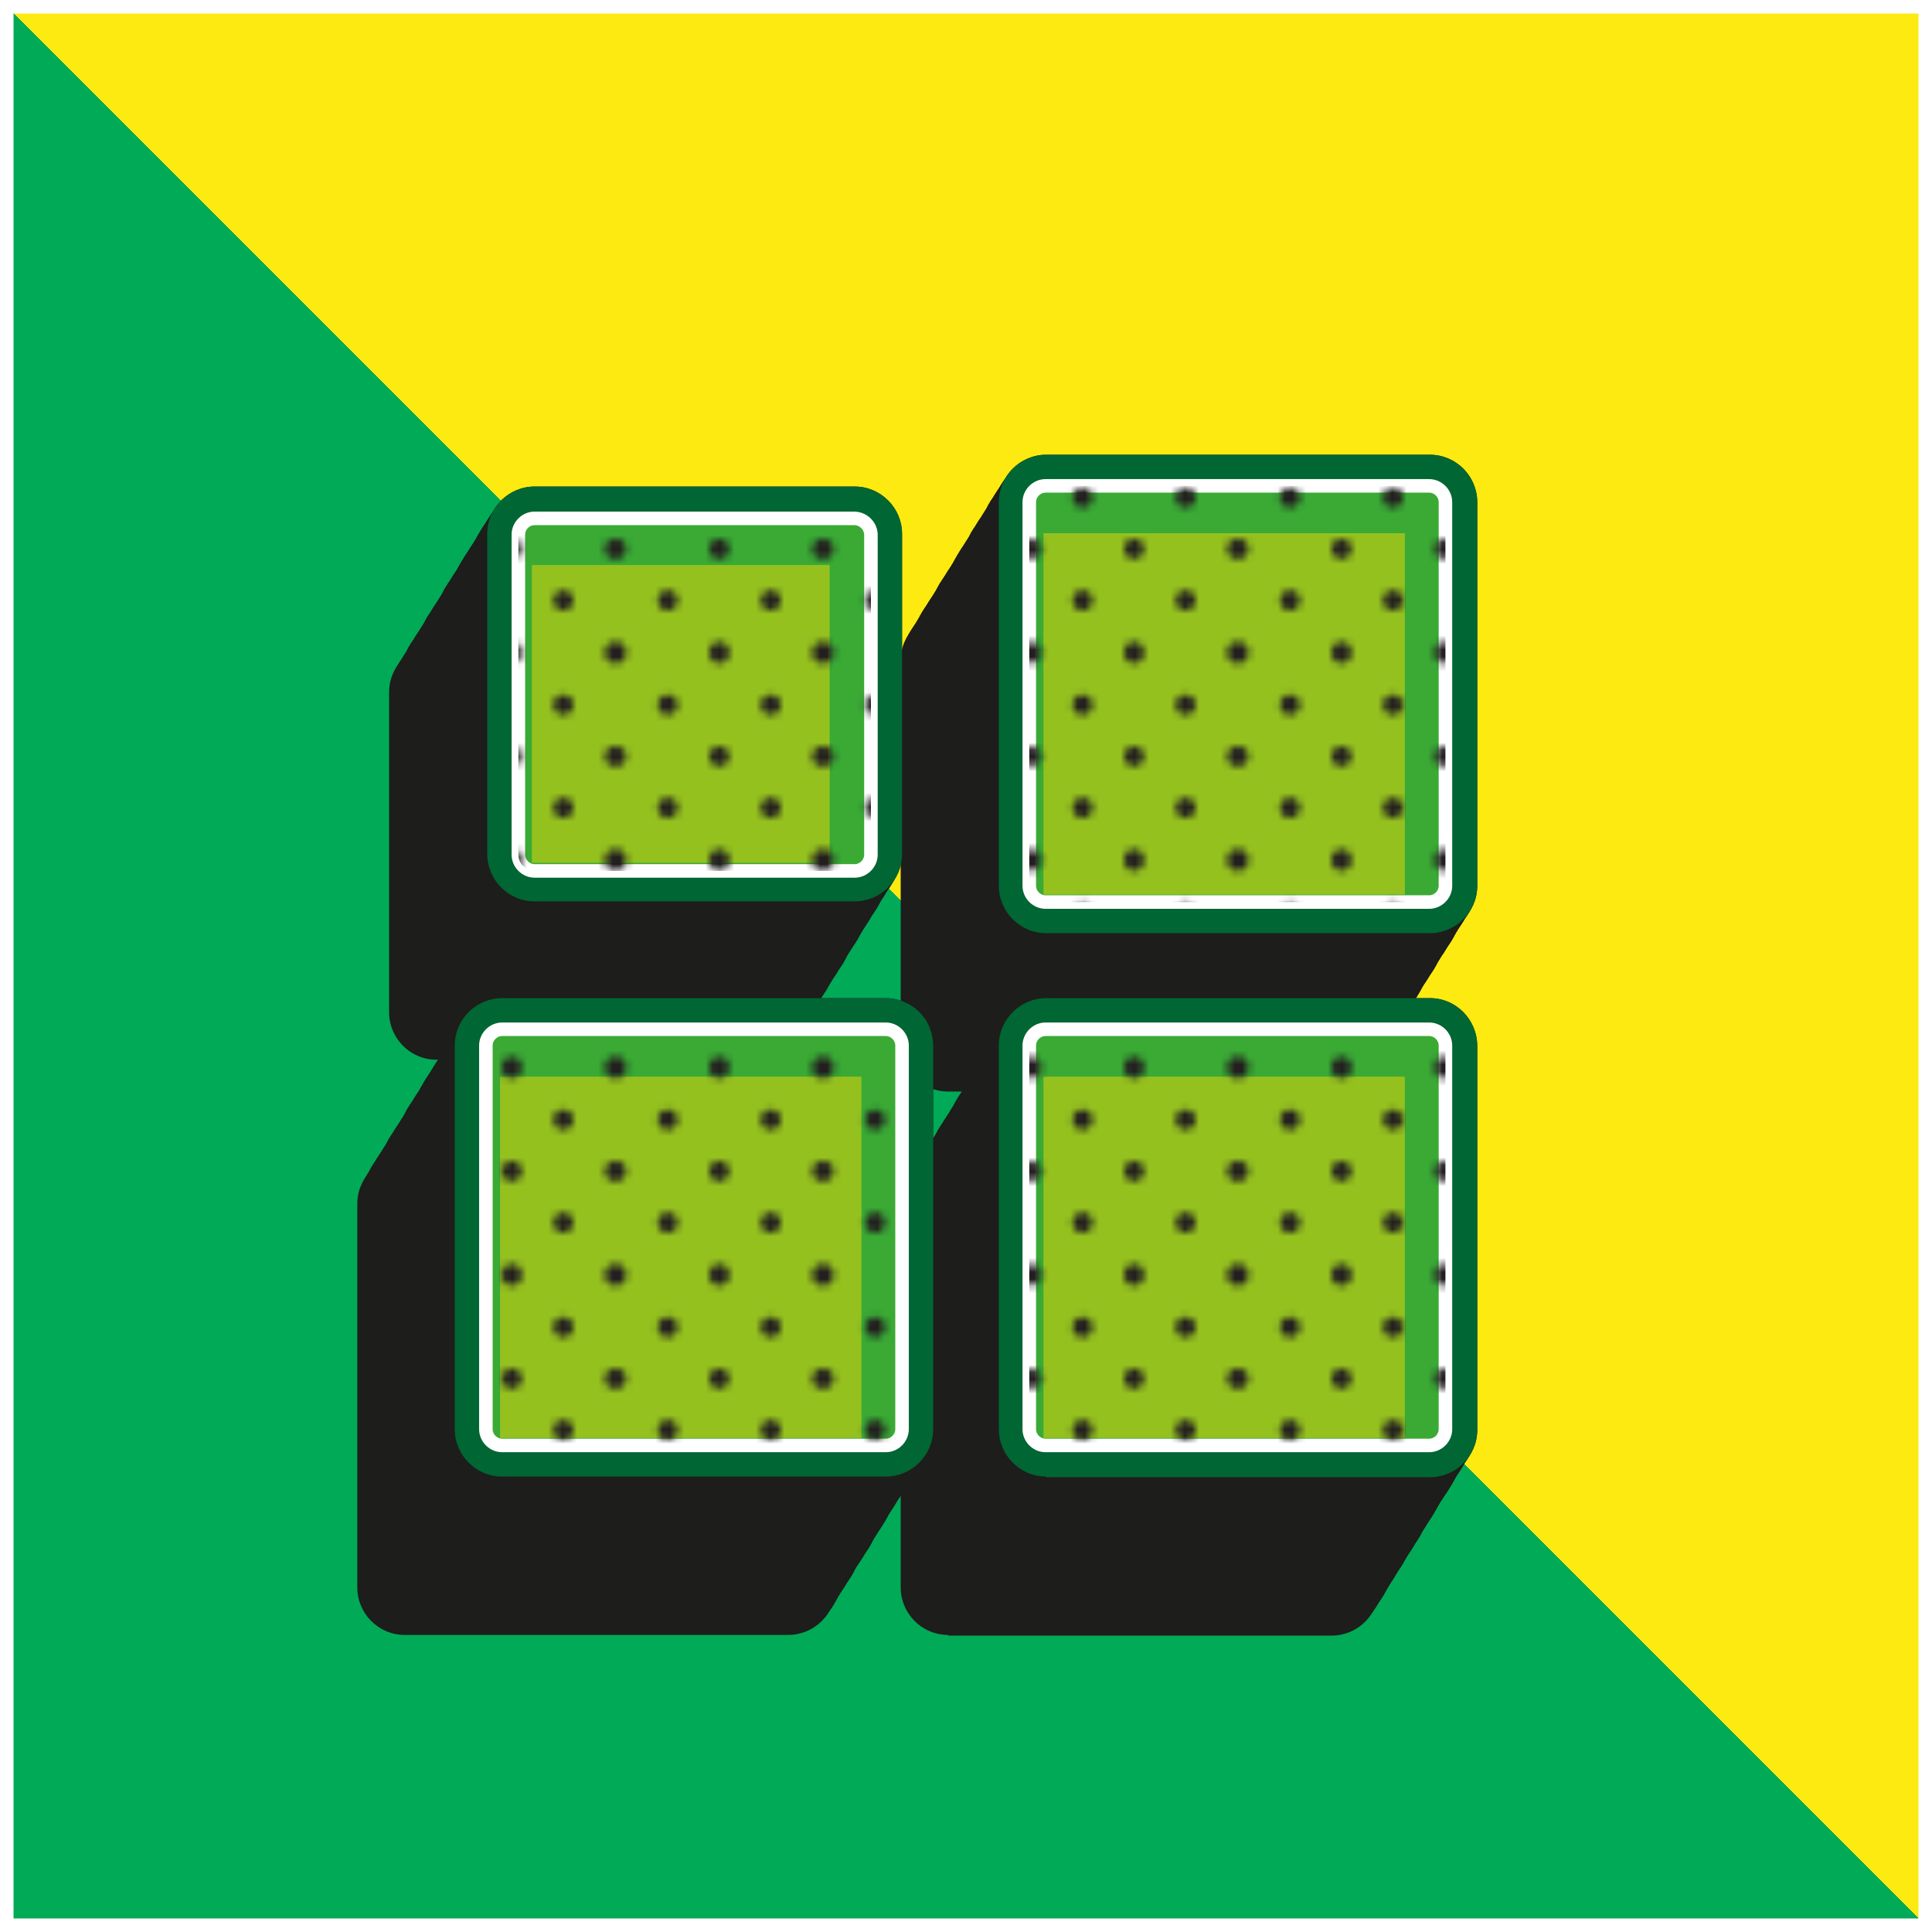 <?xml version="1.0" encoding="utf-8"?>
<!-- Generator: Adobe Illustrator 24.1.2, SVG Export Plug-In . SVG Version: 6.00 Build 0)  -->
<svg version="1.1" id="Layer_1" xmlns="http://www.w3.org/2000/svg" xmlns:xlink="http://www.w3.org/1999/xlink" x="0px" y="0px"
	 viewBox="0 0 285.5 285.5" style="enable-background:new 0 0 285.5 285.5;" xml:space="preserve">
<pattern  x="-113.3" y="398.7" width="28.8" height="28.8" patternUnits="userSpaceOnUse" id="_x31_0_dpi_20_x25_" viewBox="1.4 -30.2 28.8 28.8" style="overflow:visible;">
	<g>
		<rect x="1.4" y="-30.2" style="fill:none;" width="28.8" height="28.8"/>
		<g>
			<path style="fill:#231F20;" d="M30.2,0c0.8,0,1.4-0.6,1.4-1.4c0-0.8-0.6-1.4-1.4-1.4c-0.8,0-1.4,0.6-1.4,1.4
				C28.8-0.6,29.4,0,30.2,0z"/>
			<path style="fill:#231F20;" d="M15.8,0c0.8,0,1.4-0.6,1.4-1.4c0-0.8-0.6-1.4-1.4-1.4c-0.8,0-1.4,0.6-1.4,1.4
				C14.4-0.6,15,0,15.8,0z"/>
			<path style="fill:#231F20;" d="M30.2-14.4c0.8,0,1.4-0.6,1.4-1.4c0-0.8-0.6-1.4-1.4-1.4c-0.8,0-1.4,0.6-1.4,1.4
				C28.8-15,29.4-14.4,30.2-14.4z"/>
			<path style="fill:#231F20;" d="M15.8-14.4c0.8,0,1.4-0.6,1.4-1.4c0-0.8-0.6-1.4-1.4-1.4c-0.8,0-1.4,0.6-1.4,1.4
				C14.4-15,15-14.4,15.8-14.4z"/>
			<path style="fill:#231F20;" d="M8.6-7.2c0.8,0,1.4-0.6,1.4-1.4c0-0.8-0.6-1.4-1.4-1.4c-0.8,0-1.4,0.6-1.4,1.4
				C7.2-7.8,7.8-7.2,8.6-7.2z"/>
			<path style="fill:#231F20;" d="M23-7.2c0.8,0,1.4-0.6,1.4-1.4c0-0.8-0.6-1.4-1.4-1.4c-0.8,0-1.4,0.6-1.4,1.4
				C21.6-7.8,22.2-7.2,23-7.2z"/>
			<path style="fill:#231F20;" d="M8.6-21.6c0.8,0,1.4-0.6,1.4-1.4c0-0.8-0.6-1.4-1.4-1.4c-0.8,0-1.4,0.6-1.4,1.4
				C7.2-22.2,7.8-21.6,8.6-21.6z"/>
			<path style="fill:#231F20;" d="M23-21.6c0.8,0,1.4-0.6,1.4-1.4c0-0.8-0.6-1.4-1.4-1.4c-0.8,0-1.4,0.6-1.4,1.4
				C21.6-22.2,22.2-21.6,23-21.6z"/>
		</g>
		<g>
			<path style="fill:#231F20;" d="M1.4,0c0.8,0,1.4-0.6,1.4-1.4c0-0.8-0.6-1.4-1.4-1.4C0.6-2.9,0-2.2,0-1.4C0-0.6,0.6,0,1.4,0z"/>
			<path style="fill:#231F20;" d="M1.4-14.4c0.8,0,1.4-0.6,1.4-1.4c0-0.8-0.6-1.4-1.4-1.4c-0.8,0-1.4,0.6-1.4,1.4
				C0-15,0.6-14.4,1.4-14.4z"/>
		</g>
		<g>
			<path style="fill:#231F20;" d="M30.2-28.8c0.8,0,1.4-0.6,1.4-1.4c0-0.8-0.6-1.4-1.4-1.4c-0.8,0-1.4,0.6-1.4,1.4
				C28.8-29.4,29.4-28.8,30.2-28.8z"/>
			<path style="fill:#231F20;" d="M15.8-28.8c0.8,0,1.4-0.6,1.4-1.4c0-0.8-0.6-1.4-1.4-1.4c-0.8,0-1.4,0.6-1.4,1.4
				C14.4-29.4,15-28.8,15.8-28.8z"/>
		</g>
		<g>
			<path style="fill:#231F20;" d="M1.4-28.8c0.8,0,1.4-0.6,1.4-1.4c0-0.8-0.6-1.4-1.4-1.4C0.6-31.7,0-31,0-30.2
				C0-29.4,0.6-28.8,1.4-28.8z"/>
		</g>
	</g>
</pattern>
<linearGradient id="SVGID_1_" gradientUnits="userSpaceOnUse" x1="1" y1="284.465" x2="284.465" y2="1">
	<stop  offset="0.5" style="stop-color:#00AA56"/>
	<stop  offset="0.5" style="stop-color:#FCEA10"/>
</linearGradient>
<rect x="1" y="1" style="fill:url(#SVGID_1_);stroke:#FFFFFF;stroke-width:2;" width="283.5" height="283.5"/>
<g>
	<g>
		<path style="fill:#1D1D1B;" d="M140.1,241.6c-3.9,0-7-3.2-7-7v-56.7c0-3.9,3.2-7,7-7h56.7c3.9,0,7,3.2,7,7.1v56.7c0,3.9-3.2,7-7,7
			H140.1z M59.8,241.6c-3.9,0-7-3.2-7-7v-56.7c0-3.9,3.2-7,7-7h56.7c1.9,0,3.7,0.8,5,2.1c1.3,1.3,2,3.1,2,5v56.6c0,3.9-3.2,7-7,7
			H59.8z M140.1,161.3c-3.9,0-7-3.2-7-7V97.6c0-3.9,3.2-7,7-7h56.7c3.9,0,7,3.2,7,7v56.7c0,3.9-3.2,7-7,7H140.1z M64.5,156.6
			c-3.9,0-7-3.2-7-7v-47.3c0-3.9,3.2-7,7-7h47.3c3.9,0,7,3.2,7,7v47.3c0,3.9-3.2,7-7,7H64.5z"/>
		<path style="fill:#1D1D1B;" d="M140.4,241.1c-3.9,0-7-3.2-7-7v-56.7c0-3.9,3.2-7,7-7h56.7c3.9,0,7,3.2,7,7.1v56.7c0,3.9-3.2,7-7,7
			H140.4z M60.1,241.1c-3.9,0-7-3.2-7-7v-56.7c0-3.9,3.2-7,7-7h56.7c1.9,0,3.7,0.8,5,2.1c1.3,1.3,2,3.1,2,5v56.6c0,3.9-3.2,7-7,7
			H60.1z M140.4,160.8c-3.9,0-7-3.2-7-7V97.1c0-3.9,3.2-7,7-7h56.7c3.9,0,7,3.2,7,7v56.7c0,3.9-3.2,7-7,7H140.4z M64.8,156.1
			c-3.9,0-7-3.2-7-7v-47.3c0-3.9,3.2-7,7-7h47.3c3.9,0,7,3.2,7,7v47.3c0,3.9-3.2,7-7,7H64.8z"/>
		<path style="fill:#1D1D1B;" d="M140.7,240.7c-3.9,0-7-3.2-7-7v-56.7c0-3.9,3.2-7,7-7h56.7c3.9,0,7,3.2,7,7.1v56.7c0,3.9-3.2,7-7,7
			H140.7z M60.4,240.7c-3.9,0-7-3.2-7-7v-56.7c0-3.9,3.2-7,7-7h56.7c1.9,0,3.7,0.8,5,2.1c1.3,1.3,2,3.1,2,5v56.6c0,3.9-3.2,7-7,7
			H60.4z M140.7,160.4c-3.9,0-7-3.2-7-7V96.6c0-3.9,3.2-7,7-7h56.7c3.9,0,7,3.2,7,7v56.7c0,3.9-3.2,7-7,7H140.7z M65.1,155.7
			c-3.9,0-7-3.2-7-7v-47.3c0-3.9,3.2-7,7-7h47.3c3.9,0,7,3.2,7,7v47.3c0,3.9-3.2,7-7,7H65.1z"/>
		<path style="fill:#1D1D1B;" d="M141,240.2c-3.9,0-7-3.2-7-7v-56.7c0-3.9,3.2-7,7-7h56.7c3.9,0,7,3.2,7,7.1v56.7c0,3.9-3.2,7-7,7
			H141z M60.7,240.2c-3.9,0-7-3.2-7-7v-56.7c0-3.9,3.2-7,7-7h56.7c1.9,0,3.7,0.8,5,2.1c1.3,1.3,2,3.1,2,5v56.6c0,3.9-3.2,7-7,7H60.7
			z M141,159.9c-3.9,0-7-3.2-7-7V96.2c0-3.9,3.2-7,7-7h56.7c3.9,0,7,3.2,7,7v56.7c0,3.9-3.2,7-7,7H141z M65.4,155.2
			c-3.9,0-7-3.2-7-7v-47.3c0-3.9,3.2-7,7-7h47.3c3.9,0,7,3.2,7,7v47.3c0,3.9-3.2,7-7,7H65.4z"/>
		<path style="fill:#1D1D1B;" d="M141.3,239.7c-3.9,0-7-3.2-7-7V176c0-3.9,3.2-7,7-7H198c3.9,0,7,3.2,7,7.1v56.7c0,3.9-3.2,7-7,7
			H141.3z M60.9,239.7c-3.9,0-7-3.2-7-7V176c0-3.9,3.2-7,7-7h56.7c1.9,0,3.7,0.8,5,2.1c1.3,1.3,2,3.1,2,5v56.6c0,3.9-3.2,7-7,7H60.9
			z M141.3,159.4c-3.9,0-7-3.2-7-7V95.7c0-3.9,3.2-7,7-7H198c3.9,0,7,3.2,7,7v56.7c0,3.9-3.2,7-7,7H141.3z M65.7,154.7
			c-3.9,0-7-3.2-7-7v-47.3c0-3.9,3.2-7,7-7h47.3c3.9,0,7,3.2,7,7v47.3c0,3.9-3.2,7-7,7H65.7z"/>
		<path style="fill:#1D1D1B;" d="M141.6,239.3c-3.9,0-7-3.2-7-7v-56.7c0-3.9,3.2-7,7-7h56.7c3.9,0,7,3.2,7,7.1v56.7c0,3.9-3.2,7-7,7
			H141.6z M61.2,239.3c-3.9,0-7-3.2-7-7v-56.7c0-3.9,3.2-7,7-7h56.7c1.9,0,3.7,0.8,5,2.1c1.3,1.3,2,3.1,2,5v56.6c0,3.9-3.2,7-7,7
			H61.2z M141.6,159c-3.9,0-7-3.2-7-7V95.2c0-3.9,3.2-7,7-7h56.7c3.9,0,7,3.2,7,7v56.7c0,3.9-3.2,7-7,7H141.6z M66,154.3
			c-3.9,0-7-3.2-7-7V100c0-3.9,3.2-7,7-7h47.3c3.9,0,7,3.2,7,7v47.3c0,3.9-3.2,7-7,7H66z"/>
		<path style="fill:#1D1D1B;" d="M141.9,238.8c-3.9,0-7-3.2-7-7v-56.7c0-3.9,3.2-7,7-7h56.7c3.9,0,7,3.2,7,7.1v56.7c0,3.9-3.2,7-7,7
			H141.9z M61.5,238.8c-3.9,0-7-3.2-7-7v-56.7c0-3.9,3.2-7,7-7h56.7c1.9,0,3.7,0.8,5,2.1c1.3,1.3,2,3.1,2,5v56.6c0,3.9-3.2,7-7,7
			H61.5z M141.9,158.5c-3.9,0-7-3.2-7-7V94.8c0-3.9,3.2-7,7-7h56.7c3.9,0,7,3.2,7,7v56.7c0,3.9-3.2,7-7,7H141.9z M66.3,153.8
			c-3.9,0-7-3.2-7-7V99.5c0-3.9,3.2-7,7-7h47.3c3.9,0,7,3.2,7,7v47.3c0,3.9-3.2,7-7,7H66.3z"/>
		<path style="fill:#1D1D1B;" d="M142.1,238.3c-3.9,0-7-3.2-7-7v-56.7c0-3.9,3.2-7,7-7h56.7c3.9,0,7,3.2,7,7.1v56.7c0,3.9-3.2,7-7,7
			H142.1z M61.8,238.3c-3.9,0-7-3.2-7-7v-56.7c0-3.9,3.2-7,7-7h56.7c1.9,0,3.7,0.8,5,2.1c1.3,1.3,2,3.1,2,5v56.6c0,3.9-3.2,7-7,7
			H61.8z M142.1,158c-3.9,0-7-3.2-7-7V94.3c0-3.9,3.2-7,7-7h56.7c3.9,0,7,3.2,7,7V151c0,3.9-3.2,7-7,7H142.1z M66.5,153.3
			c-3.9,0-7-3.2-7-7V99c0-3.9,3.2-7,7-7h47.3c3.9,0,7,3.2,7,7v47.3c0,3.9-3.2,7-7,7H66.5z"/>
		<path style="fill:#1D1D1B;" d="M142.4,237.9c-3.9,0-7-3.2-7-7v-56.7c0-3.9,3.2-7,7-7h56.7c3.9,0,7,3.2,7,7.1v56.7c0,3.9-3.2,7-7,7
			H142.4z M62.1,237.9c-3.9,0-7-3.2-7-7v-56.7c0-3.9,3.2-7,7-7h56.7c1.9,0,3.7,0.8,5,2.1c1.3,1.3,2,3.1,2,5v56.6c0,3.9-3.2,7-7,7
			H62.1z M142.4,157.6c-3.9,0-7-3.2-7-7V93.8c0-3.9,3.2-7,7-7h56.7c3.9,0,7,3.2,7,7v56.7c0,3.9-3.2,7-7,7H142.4z M66.8,152.9
			c-3.9,0-7-3.2-7-7V98.6c0-3.9,3.2-7,7-7h47.3c3.9,0,7,3.2,7,7v47.3c0,3.9-3.2,7-7,7H66.8z"/>
		<path style="fill:#1D1D1B;" d="M142.7,237.4c-3.9,0-7-3.2-7-7v-56.7c0-3.9,3.2-7,7-7h56.7c3.9,0,7,3.2,7,7.1v56.7c0,3.9-3.2,7-7,7
			H142.7z M62.4,237.4c-3.9,0-7-3.2-7-7v-56.7c0-3.9,3.2-7,7-7h56.7c1.9,0,3.7,0.8,5,2.1c1.3,1.3,2,3.1,2,5v56.6c0,3.9-3.2,7-7,7
			H62.4z M142.7,157.1c-3.9,0-7-3.2-7-7V93.4c0-3.9,3.2-7,7-7h56.7c3.9,0,7,3.2,7,7v56.7c0,3.9-3.2,7-7,7H142.7z M67.1,152.4
			c-3.9,0-7-3.2-7-7V98.1c0-3.9,3.2-7,7-7h47.3c3.9,0,7,3.2,7,7v47.3c0,3.9-3.2,7-7,7H67.1z"/>
		<path style="fill:#1D1D1B;" d="M143,236.9c-3.9,0-7-3.2-7-7v-56.7c0-3.9,3.2-7,7-7h56.7c3.9,0,7,3.2,7,7.1v56.7c0,3.9-3.2,7-7,7
			H143z M62.7,236.9c-3.9,0-7-3.2-7-7v-56.7c0-3.9,3.2-7,7-7h56.7c1.9,0,3.7,0.8,5,2.1c1.3,1.3,2,3.1,2,5v56.6c0,3.9-3.2,7-7,7H62.7
			z M143,156.6c-3.9,0-7-3.2-7-7V92.9c0-3.9,3.2-7,7-7h56.7c3.9,0,7,3.2,7,7v56.7c0,3.9-3.2,7-7,7H143z M67.4,151.9
			c-3.9,0-7-3.2-7-7V97.6c0-3.9,3.2-7,7-7h47.3c3.9,0,7,3.2,7,7v47.3c0,3.9-3.2,7-7,7H67.4z"/>
		<path style="fill:#1D1D1B;" d="M143.3,236.5c-3.9,0-7-3.2-7-7v-56.7c0-3.9,3.2-7,7-7H200c3.9,0,7,3.2,7,7.1v56.7c0,3.9-3.2,7-7,7
			H143.3z M63,236.5c-3.9,0-7-3.2-7-7v-56.7c0-3.9,3.2-7,7-7h56.7c1.9,0,3.7,0.8,5,2.1c1.3,1.3,2,3.1,2,5v56.6c0,3.9-3.2,7-7,7H63z
			 M143.3,156.2c-3.9,0-7-3.2-7-7V92.4c0-3.9,3.2-7,7-7H200c3.9,0,7,3.2,7,7v56.7c0,3.9-3.2,7-7,7H143.3z M67.7,151.5
			c-3.9,0-7-3.2-7-7V97.2c0-3.9,3.2-7,7-7H115c3.9,0,7,3.2,7,7v47.3c0,3.9-3.2,7-7,7H67.7z"/>
		<path style="fill:#1D1D1B;" d="M143.6,236c-3.9,0-7-3.2-7-7v-56.7c0-3.9,3.2-7,7-7h56.7c3.9,0,7,3.2,7,7.1V229c0,3.9-3.2,7-7,7
			H143.6z M63.3,236c-3.9,0-7-3.2-7-7v-56.7c0-3.9,3.2-7,7-7h56.7c1.9,0,3.7,0.8,5,2.1c1.3,1.3,2,3.1,2,5V229c0,3.9-3.2,7-7,7H63.3z
			 M143.6,155.7c-3.9,0-7-3.2-7-7V92c0-3.9,3.2-7,7-7h56.7c3.9,0,7,3.2,7,7v56.7c0,3.9-3.2,7-7,7H143.6z M68,151c-3.9,0-7-3.2-7-7
			V96.7c0-3.9,3.2-7,7-7h47.3c3.9,0,7,3.2,7,7V144c0,3.9-3.2,7-7,7H68z"/>
		<path style="fill:#1D1D1B;" d="M143.9,235.5c-3.9,0-7-3.2-7-7v-56.7c0-3.9,3.2-7,7-7h56.7c3.9,0,7,3.2,7,7.1v56.7c0,3.9-3.2,7-7,7
			H143.9z M63.5,235.5c-3.9,0-7-3.2-7-7v-56.7c0-3.9,3.2-7,7-7h56.7c1.9,0,3.7,0.8,5,2.1c1.3,1.3,2,3.1,2,5v56.6c0,3.9-3.2,7-7,7
			H63.5z M143.9,155.2c-3.9,0-7-3.2-7-7V91.5c0-3.9,3.2-7,7-7h56.7c3.9,0,7,3.2,7,7v56.7c0,3.9-3.2,7-7,7H143.9z M68.3,150.5
			c-3.9,0-7-3.2-7-7V96.2c0-3.9,3.2-7,7-7h47.3c3.9,0,7,3.2,7,7v47.3c0,3.9-3.2,7-7,7H68.3z"/>
		<path style="fill:#1D1D1B;" d="M144.2,235.1c-3.9,0-7-3.2-7-7v-56.7c0-3.9,3.2-7,7-7h56.7c3.9,0,7,3.2,7,7.1V228c0,3.9-3.2,7-7,7
			H144.2z M63.8,235.1c-3.9,0-7-3.2-7-7v-56.7c0-3.9,3.2-7,7-7h56.7c1.9,0,3.7,0.8,5,2.1c1.3,1.3,2,3.1,2,5V228c0,3.9-3.2,7-7,7
			H63.8z M144.2,154.8c-3.9,0-7-3.2-7-7V91c0-3.9,3.2-7,7-7h56.7c3.9,0,7,3.2,7,7v56.7c0,3.9-3.2,7-7,7H144.2z M68.6,150
			c-3.9,0-7-3.2-7-7V95.8c0-3.9,3.2-7,7-7h47.3c3.9,0,7,3.2,7,7V143c0,3.9-3.2,7-7,7H68.6z"/>
		<path style="fill:#1D1D1B;" d="M144.5,234.6c-3.9,0-7-3.2-7-7v-56.7c0-3.9,3.2-7,7-7h56.7c3.9,0,7,3.2,7,7.1v56.7c0,3.9-3.2,7-7,7
			H144.5z M64.1,234.6c-3.9,0-7-3.2-7-7v-56.7c0-3.9,3.2-7,7-7h56.7c1.9,0,3.7,0.8,5,2.1c1.3,1.3,2,3.1,2,5v56.6c0,3.9-3.2,7-7,7
			H64.1z M144.5,154.3c-3.9,0-7-3.2-7-7V90.6c0-3.9,3.2-7,7-7h56.7c3.9,0,7,3.2,7,7v56.7c0,3.9-3.2,7-7,7H144.5z M68.9,149.6
			c-3.9,0-7-3.2-7-7V95.3c0-3.9,3.2-7,7-7h47.3c3.9,0,7,3.2,7,7v47.3c0,3.9-3.2,7-7,7H68.9z"/>
		<path style="fill:#1D1D1B;" d="M144.7,234.1c-3.9,0-7-3.2-7-7v-56.7c0-3.9,3.2-7,7-7h56.7c3.9,0,7,3.2,7,7.1v56.7c0,3.9-3.2,7-7,7
			H144.7z M64.4,234.1c-3.9,0-7-3.2-7-7v-56.7c0-3.9,3.2-7,7-7h56.7c1.9,0,3.7,0.8,5,2.1c1.3,1.3,2,3.1,2,5v56.6c0,3.9-3.2,7-7,7
			H64.4z M144.7,153.8c-3.9,0-7-3.2-7-7V90.1c0-3.9,3.2-7,7-7h56.7c3.9,0,7,3.2,7,7v56.7c0,3.9-3.2,7-7,7H144.7z M69.1,149.1
			c-3.9,0-7-3.2-7-7V94.8c0-3.9,3.2-7,7-7h47.3c3.9,0,7,3.2,7,7v47.3c0,3.9-3.2,7-7,7H69.1z"/>
		<path style="fill:#1D1D1B;" d="M145,233.7c-3.9,0-7-3.2-7-7v-56.7c0-3.9,3.2-7,7-7h56.7c3.9,0,7,3.2,7,7.1v56.7c0,3.9-3.2,7-7,7
			H145z M64.7,233.7c-3.9,0-7-3.2-7-7v-56.7c0-3.9,3.2-7,7-7h56.7c1.9,0,3.7,0.8,5,2.1c1.3,1.3,2,3.1,2,5v56.6c0,3.9-3.2,7-7,7H64.7
			z M145,153.3c-3.9,0-7-3.2-7-7V89.6c0-3.9,3.2-7,7-7h56.7c3.9,0,7,3.2,7,7v56.7c0,3.9-3.2,7-7,7H145z M69.4,148.6
			c-3.9,0-7-3.2-7-7V94.4c0-3.9,3.2-7,7-7h47.3c3.9,0,7,3.2,7,7v47.3c0,3.9-3.2,7-7,7H69.4z"/>
		<path style="fill:#1D1D1B;" d="M145.3,233.2c-3.9,0-7-3.2-7-7v-56.7c0-3.9,3.2-7,7-7H202c3.9,0,7,3.2,7,7.1v56.7c0,3.9-3.2,7-7,7
			H145.3z M65,233.2c-3.9,0-7-3.2-7-7v-56.7c0-3.9,3.2-7,7-7h56.7c1.9,0,3.7,0.8,5,2.1c1.3,1.3,2,3.1,2,5v56.6c0,3.9-3.2,7-7,7H65z
			 M145.3,152.9c-3.9,0-7-3.2-7-7V89.2c0-3.9,3.2-7,7-7H202c3.9,0,7,3.2,7,7v56.7c0,3.9-3.2,7-7,7H145.3z M69.7,148.2
			c-3.9,0-7-3.2-7-7V93.9c0-3.9,3.2-7,7-7H117c3.9,0,7,3.2,7,7v47.3c0,3.9-3.2,7-7,7H69.7z"/>
		<path style="fill:#1D1D1B;" d="M145.6,232.7c-3.9,0-7-3.2-7-7V169c0-3.9,3.2-7,7-7h56.7c3.9,0,7,3.2,7,7.1v56.7c0,3.9-3.2,7-7,7
			H145.6z M65.3,232.7c-3.9,0-7-3.2-7-7V169c0-3.9,3.2-7,7-7H122c1.9,0,3.7,0.8,5,2.1c1.3,1.3,2,3.1,2,5v56.6c0,3.9-3.2,7-7,7H65.3z
			 M145.6,152.4c-3.9,0-7-3.2-7-7V88.7c0-3.9,3.2-7,7-7h56.7c3.9,0,7,3.2,7,7v56.7c0,3.9-3.2,7-7,7H145.6z M70,147.7
			c-3.9,0-7-3.2-7-7V93.4c0-3.9,3.2-7,7-7h47.3c3.9,0,7,3.2,7,7v47.3c0,3.9-3.2,7-7,7H70z"/>
		<path style="fill:#1D1D1B;" d="M145.9,232.3c-3.9,0-7-3.2-7-7v-56.7c0-3.9,3.2-7,7-7h56.7c3.9,0,7,3.2,7,7.1v56.7c0,3.9-3.2,7-7,7
			H145.9z M65.6,232.3c-3.9,0-7-3.2-7-7v-56.7c0-3.9,3.2-7,7-7h56.7c1.9,0,3.7,0.8,5,2.1c1.3,1.3,2,3.1,2,5v56.6c0,3.9-3.2,7-7,7
			H65.6z M145.9,151.9c-3.9,0-7-3.2-7-7V88.2c0-3.9,3.2-7,7-7h56.7c3.9,0,7,3.2,7,7v56.7c0,3.9-3.2,7-7,7H145.9z M70.3,147.2
			c-3.9,0-7-3.2-7-7V93c0-3.9,3.2-7,7-7h47.3c3.9,0,7,3.2,7,7v47.3c0,3.9-3.2,7-7,7H70.3z"/>
		<path style="fill:#1D1D1B;" d="M146.2,231.8c-3.9,0-7-3.2-7-7v-56.7c0-3.9,3.2-7,7-7h56.7c3.9,0,7,3.2,7,7.1v56.7c0,3.9-3.2,7-7,7
			H146.2z M65.9,231.8c-3.9,0-7-3.2-7-7v-56.7c0-3.9,3.2-7,7-7h56.7c1.9,0,3.7,0.8,5,2.1c1.3,1.3,2,3.1,2,5v56.6c0,3.9-3.2,7-7,7
			H65.9z M146.2,151.5c-3.9,0-7-3.2-7-7V87.8c0-3.9,3.2-7,7-7h56.7c3.9,0,7,3.2,7,7v56.7c0,3.9-3.2,7-7,7H146.2z M70.6,146.8
			c-3.9,0-7-3.2-7-7V92.5c0-3.9,3.2-7,7-7h47.3c3.9,0,7,3.2,7,7v47.3c0,3.9-3.2,7-7,7H70.6z"/>
		<path style="fill:#1D1D1B;" d="M146.5,231.3c-3.9,0-7-3.2-7-7v-56.7c0-3.9,3.2-7,7-7h56.7c3.9,0,7,3.2,7,7.1v56.7c0,3.9-3.2,7-7,7
			H146.5z M66.1,231.3c-3.9,0-7-3.2-7-7v-56.7c0-3.9,3.2-7,7-7h56.7c1.9,0,3.7,0.8,5,2.1c1.3,1.3,2,3.1,2,5v56.6c0,3.9-3.2,7-7,7
			H66.1z M146.5,151c-3.9,0-7-3.2-7-7V87.3c0-3.9,3.2-7,7-7h56.7c3.9,0,7,3.2,7,7V144c0,3.9-3.2,7-7,7H146.5z M70.9,146.3
			c-3.9,0-7-3.2-7-7V92c0-3.9,3.2-7,7-7h47.3c3.9,0,7,3.2,7,7v47.3c0,3.9-3.2,7-7,7H70.9z"/>
		<path style="fill:#1D1D1B;" d="M146.8,230.8c-3.9,0-7-3.2-7-7v-56.7c0-3.9,3.2-7,7-7h56.7c3.9,0,7,3.2,7,7.1v56.7c0,3.9-3.2,7-7,7
			H146.8z M66.4,230.8c-3.9,0-7-3.2-7-7v-56.7c0-3.9,3.2-7,7-7h56.7c1.9,0,3.7,0.8,5,2.1c1.3,1.3,2,3.1,2,5v56.6c0,3.9-3.2,7-7,7
			H66.4z M146.8,150.5c-3.9,0-7-3.2-7-7V86.8c0-3.9,3.2-7,7-7h56.7c3.9,0,7,3.2,7,7v56.7c0,3.9-3.2,7-7,7H146.8z M71.2,145.8
			c-3.9,0-7-3.2-7-7V91.6c0-3.9,3.2-7,7-7h47.3c3.9,0,7,3.2,7,7v47.3c0,3.9-3.2,7-7,7H71.2z"/>
		<path style="fill:#1D1D1B;" d="M147.1,230.4c-3.9,0-7-3.2-7-7v-56.7c0-3.9,3.2-7,7-7h56.7c3.9,0,7,3.2,7,7.1v56.7c0,3.9-3.2,7-7,7
			H147.1z M66.7,230.4c-3.9,0-7-3.2-7-7v-56.7c0-3.9,3.2-7,7-7h56.7c1.9,0,3.7,0.8,5,2.1c1.3,1.3,2,3.1,2,5v56.6c0,3.9-3.2,7-7,7
			H66.7z M147.1,150.1c-3.9,0-7-3.2-7-7V86.3c0-3.9,3.2-7,7-7h56.7c3.9,0,7,3.2,7,7V143c0,3.9-3.2,7-7,7H147.1z M71.5,145.4
			c-3.9,0-7-3.2-7-7V91.1c0-3.9,3.2-7,7-7h47.3c3.9,0,7,3.2,7,7v47.3c0,3.9-3.2,7-7,7H71.5z"/>
		<path style="fill:#1D1D1B;" d="M147.3,229.9c-3.9,0-7-3.2-7-7v-56.7c0-3.9,3.2-7,7-7H204c3.9,0,7,3.2,7,7.1v56.7c0,3.9-3.2,7-7,7
			H147.3z M67,229.9c-3.9,0-7-3.2-7-7v-56.7c0-3.9,3.2-7,7-7h56.7c1.9,0,3.7,0.8,5,2.1c1.3,1.3,2,3.1,2,5v56.6c0,3.9-3.2,7-7,7H67z
			 M147.3,149.6c-3.9,0-7-3.2-7-7V85.9c0-3.9,3.2-7,7-7H204c3.9,0,7,3.2,7,7v56.7c0,3.9-3.2,7-7,7H147.3z M71.7,144.9
			c-3.9,0-7-3.2-7-7V90.6c0-3.9,3.2-7,7-7H119c3.9,0,7,3.2,7,7v47.3c0,3.9-3.2,7-7,7H71.7z"/>
		<path style="fill:#1D1D1B;" d="M147.6,229.4c-3.9,0-7-3.2-7-7v-56.7c0-3.9,3.2-7,7-7h56.7c3.9,0,7,3.2,7,7.1v56.7c0,3.9-3.2,7-7,7
			H147.6z M67.3,229.4c-3.9,0-7-3.2-7-7v-56.7c0-3.9,3.2-7,7-7H124c1.9,0,3.7,0.8,5,2.1c1.3,1.3,2,3.1,2,5v56.6c0,3.9-3.2,7-7,7
			H67.3z M147.6,149.1c-3.9,0-7-3.2-7-7V85.4c0-3.9,3.2-7,7-7h56.7c3.9,0,7,3.2,7,7v56.7c0,3.9-3.2,7-7,7H147.6z M72,144.4
			c-3.9,0-7-3.2-7-7V90.1c0-3.9,3.2-7,7-7h47.3c3.9,0,7,3.2,7,7v47.3c0,3.9-3.2,7-7,7H72z"/>
		<path style="fill:#1D1D1B;" d="M147.9,229c-3.9,0-7-3.2-7-7v-56.7c0-3.9,3.2-7,7-7h56.7c3.9,0,7,3.2,7,7.1v56.7c0,3.9-3.2,7-7,7
			H147.9z M67.6,229c-3.9,0-7-3.2-7-7v-56.7c0-3.9,3.2-7,7-7h56.7c1.9,0,3.7,0.8,5,2.1c1.3,1.3,2,3.1,2,5v56.6c0,3.9-3.2,7-7,7H67.6
			z M147.9,148.7c-3.9,0-7-3.2-7-7V84.9c0-3.9,3.2-7,7-7h56.7c3.9,0,7,3.2,7,7v56.7c0,3.9-3.2,7-7,7H147.9z M72.3,144
			c-3.9,0-7-3.2-7-7V89.7c0-3.9,3.2-7,7-7h47.3c3.9,0,7,3.2,7,7v47.3c0,3.9-3.2,7-7,7H72.3z"/>
		<path style="fill:#1D1D1B;" d="M148.2,228.5c-3.9,0-7-3.2-7-7v-56.7c0-3.9,3.2-7,7-7h56.7c3.9,0,7,3.2,7,7.1v56.7c0,3.9-3.2,7-7,7
			H148.2z M67.9,228.5c-3.9,0-7-3.2-7-7v-56.7c0-3.9,3.2-7,7-7h56.7c1.9,0,3.7,0.8,5,2.1c1.3,1.3,2,3.1,2,5v56.6c0,3.9-3.2,7-7,7
			H67.9z M148.2,148.2c-3.9,0-7-3.2-7-7V84.5c0-3.9,3.2-7,7-7h56.7c3.9,0,7,3.2,7,7v56.7c0,3.9-3.2,7-7,7H148.2z M72.6,143.5
			c-3.9,0-7-3.2-7-7V89.2c0-3.9,3.2-7,7-7h47.3c3.9,0,7,3.2,7,7v47.3c0,3.9-3.2,7-7,7H72.6z"/>
		<path style="fill:#1D1D1B;" d="M148.5,228c-3.9,0-7-3.2-7-7v-56.7c0-3.9,3.2-7,7-7h56.7c3.9,0,7,3.2,7,7.1V221c0,3.9-3.2,7-7,7
			H148.5z M68.2,228c-3.9,0-7-3.2-7-7v-56.7c0-3.9,3.2-7,7-7h56.7c1.9,0,3.7,0.8,5,2.1c1.3,1.3,2,3.1,2,5V221c0,3.9-3.2,7-7,7H68.2z
			 M148.5,147.7c-3.9,0-7-3.2-7-7V84c0-3.9,3.2-7,7-7h56.7c3.9,0,7,3.2,7,7v56.7c0,3.9-3.2,7-7,7H148.5z M72.9,143c-3.9,0-7-3.2-7-7
			V88.7c0-3.9,3.2-7,7-7h47.3c3.9,0,7,3.2,7,7V136c0,3.9-3.2,7-7,7H72.9z"/>
		<path style="fill:#1D1D1B;" d="M148.8,227.6c-3.9,0-7-3.2-7-7v-56.7c0-3.9,3.2-7,7-7h56.7c3.9,0,7,3.2,7,7.1v56.7c0,3.9-3.2,7-7,7
			H148.8z M68.4,227.6c-3.9,0-7-3.2-7-7v-56.7c0-3.9,3.2-7,7-7h56.7c1.9,0,3.7,0.8,5,2.1c1.3,1.3,2,3.1,2,5v56.6c0,3.9-3.2,7-7,7
			H68.4z M148.8,147.3c-3.9,0-7-3.2-7-7V83.5c0-3.9,3.2-7,7-7h56.7c3.9,0,7,3.2,7,7v56.7c0,3.9-3.2,7-7,7H148.8z M73.2,142.6
			c-3.9,0-7-3.2-7-7V88.3c0-3.9,3.2-7,7-7h47.3c3.9,0,7,3.2,7,7v47.3c0,3.9-3.2,7-7,7H73.2z"/>
		<path style="fill:#1D1D1B;" d="M149.1,227.1c-3.9,0-7-3.2-7-7v-56.7c0-3.9,3.2-7,7-7h56.7c3.9,0,7,3.2,7,7.1v56.7c0,3.9-3.2,7-7,7
			H149.1z M68.7,227.1c-3.9,0-7-3.2-7-7v-56.7c0-3.9,3.2-7,7-7h56.7c1.9,0,3.7,0.8,5,2.1c1.3,1.3,2,3.1,2,5v56.6c0,3.9-3.2,7-7,7
			H68.7z M149.1,146.8c-3.9,0-7-3.2-7-7V83.1c0-3.9,3.2-7,7-7h56.7c3.9,0,7,3.2,7,7v56.7c0,3.9-3.2,7-7,7H149.1z M73.5,142.1
			c-3.9,0-7-3.2-7-7V87.8c0-3.9,3.2-7,7-7h47.3c3.9,0,7,3.2,7,7v47.3c0,3.9-3.2,7-7,7H73.5z"/>
		<path style="fill:#1D1D1B;" d="M149.4,226.6c-3.9,0-7-3.2-7-7v-56.7c0-3.9,3.2-7,7-7h56.7c3.9,0,7,3.2,7,7.1v56.7c0,3.9-3.2,7-7,7
			H149.4z M69,226.6c-3.9,0-7-3.2-7-7v-56.7c0-3.9,3.2-7,7-7h56.7c1.9,0,3.7,0.8,5,2.1c1.3,1.3,2,3.1,2,5v56.6c0,3.9-3.2,7-7,7H69z
			 M149.4,146.3c-3.9,0-7-3.2-7-7V82.6c0-3.9,3.2-7,7-7h56.7c3.9,0,7,3.2,7,7v56.7c0,3.9-3.2,7-7,7H149.4z M73.8,141.6
			c-3.9,0-7-3.2-7-7V87.3c0-3.9,3.2-7,7-7H121c3.9,0,7,3.2,7,7v47.3c0,3.9-3.2,7-7,7H73.8z"/>
		<path style="fill:#1D1D1B;" d="M149.6,226.2c-3.9,0-7-3.2-7-7v-56.7c0-3.9,3.2-7,7-7h56.7c3.9,0,7,3.2,7,7.1v56.7c0,3.9-3.2,7-7,7
			H149.6z M69.3,226.2c-3.9,0-7-3.2-7-7v-56.7c0-3.9,3.2-7,7-7H126c1.9,0,3.7,0.8,5,2.1c1.3,1.3,2,3.1,2,5v56.6c0,3.9-3.2,7-7,7
			H69.3z M149.6,145.9c-3.9,0-7-3.2-7-7V82.1c0-3.9,3.2-7,7-7h56.7c3.9,0,7,3.2,7,7v56.7c0,3.9-3.2,7-7,7H149.6z M74,141.2
			c-3.9,0-7-3.2-7-7V86.9c0-3.9,3.2-7,7-7h47.3c3.9,0,7,3.2,7,7v47.3c0,3.9-3.2,7-7,7H74z"/>
		<path style="fill:#1D1D1B;" d="M149.9,225.7c-3.9,0-7-3.2-7-7V162c0-3.9,3.2-7,7-7h56.7c3.9,0,7,3.2,7,7.1v56.7c0,3.9-3.2,7-7,7
			H149.9z M69.6,225.7c-3.9,0-7-3.2-7-7V162c0-3.9,3.2-7,7-7h56.7c1.9,0,3.7,0.8,5,2.1c1.3,1.3,2,3.1,2,5v56.6c0,3.9-3.2,7-7,7H69.6
			z M149.9,145.4c-3.9,0-7-3.2-7-7V81.7c0-3.9,3.2-7,7-7h56.7c3.9,0,7,3.2,7,7v56.7c0,3.9-3.2,7-7,7H149.9z M74.3,140.7
			c-3.9,0-7-3.2-7-7V86.4c0-3.9,3.2-7,7-7h47.3c3.9,0,7,3.2,7,7v47.3c0,3.9-3.2,7-7,7H74.3z"/>
		<path style="fill:#1D1D1B;" d="M150.2,225.2c-3.9,0-7-3.2-7-7v-56.7c0-3.9,3.2-7,7-7h56.7c3.9,0,7,3.2,7,7.1v56.7c0,3.9-3.2,7-7,7
			H150.2z M69.9,225.2c-3.9,0-7-3.2-7-7v-56.7c0-3.9,3.2-7,7-7h56.7c1.9,0,3.7,0.8,5,2.1c1.3,1.3,2,3.1,2,5v56.6c0,3.9-3.2,7-7,7
			H69.9z M150.2,144.9c-3.9,0-7-3.2-7-7V81.2c0-3.9,3.2-7,7-7h56.7c3.9,0,7,3.2,7,7v56.7c0,3.9-3.2,7-7,7H150.2z M74.6,140.2
			c-3.9,0-7-3.2-7-7V85.9c0-3.9,3.2-7,7-7h47.3c3.9,0,7,3.2,7,7v47.3c0,3.9-3.2,7-7,7H74.6z"/>
		<path style="fill:#1D1D1B;" d="M150.5,224.8c-3.9,0-7-3.2-7-7V161c0-3.9,3.2-7,7-7h56.7c3.9,0,7,3.2,7,7.1v56.7c0,3.9-3.2,7-7,7
			H150.5z M70.2,224.8c-3.9,0-7-3.2-7-7V161c0-3.9,3.2-7,7-7h56.7c1.9,0,3.7,0.8,5,2.1c1.3,1.3,2,3.1,2,5v56.6c0,3.9-3.2,7-7,7H70.2
			z M150.5,144.5c-3.9,0-7-3.2-7-7V80.7c0-3.9,3.2-7,7-7h56.7c3.9,0,7,3.2,7,7v56.7c0,3.9-3.2,7-7,7H150.5z M74.9,139.8
			c-3.9,0-7-3.2-7-7V85.5c0-3.9,3.2-7,7-7h47.3c3.9,0,7,3.2,7,7v47.3c0,3.9-3.2,7-7,7H74.9z"/>
		<path style="fill:#1D1D1B;" d="M150.8,224.3c-3.9,0-7-3.2-7-7v-56.7c0-3.9,3.2-7,7-7h56.7c3.9,0,7,3.2,7,7.1v56.7c0,3.9-3.2,7-7,7
			H150.8z M70.5,224.3c-3.9,0-7-3.2-7-7v-56.7c0-3.9,3.2-7,7-7h56.7c1.9,0,3.7,0.8,5,2.1c1.3,1.3,2,3.1,2,5v56.6c0,3.9-3.2,7-7,7
			H70.5z M150.8,144c-3.9,0-7-3.2-7-7V80.3c0-3.9,3.2-7,7-7h56.7c3.9,0,7,3.2,7,7V137c0,3.9-3.2,7-7,7H150.8z M75.2,139.3
			c-3.9,0-7-3.2-7-7V85c0-3.9,3.2-7,7-7h47.3c3.9,0,7,3.2,7,7v47.3c0,3.9-3.2,7-7,7H75.2z"/>
		<path style="fill:#1D1D1B;" d="M151.1,223.8c-3.9,0-7-3.2-7-7v-56.7c0-3.9,3.2-7,7-7h56.7c3.9,0,7,3.2,7,7.1v56.7c0,3.9-3.2,7-7,7
			H151.1z M70.8,223.8c-3.9,0-7-3.2-7-7v-56.7c0-3.9,3.2-7,7-7h56.7c1.9,0,3.7,0.8,5,2.1c1.3,1.3,2,3.1,2,5v56.6c0,3.9-3.2,7-7,7
			H70.8z M151.1,143.5c-3.9,0-7-3.2-7-7V79.8c0-3.9,3.2-7,7-7h56.7c3.9,0,7,3.2,7,7v56.7c0,3.9-3.2,7-7,7H151.1z M75.5,138.8
			c-3.9,0-7-3.2-7-7V84.5c0-3.9,3.2-7,7-7h47.3c3.9,0,7,3.2,7,7v47.3c0,3.9-3.2,7-7,7H75.5z"/>
		<path style="fill:#1D1D1B;" d="M151.4,223.4c-3.9,0-7-3.2-7-7v-56.7c0-3.9,3.2-7,7-7h56.7c3.9,0,7,3.2,7,7.1v56.7c0,3.9-3.2,7-7,7
			H151.4z M71,223.4c-3.9,0-7-3.2-7-7v-56.7c0-3.9,3.2-7,7-7h56.7c1.9,0,3.7,0.8,5,2.1c1.3,1.3,2,3.1,2,5v56.6c0,3.9-3.2,7-7,7H71z
			 M151.4,143.1c-3.9,0-7-3.2-7-7V79.3c0-3.9,3.2-7,7-7h56.7c3.9,0,7,3.2,7,7V136c0,3.9-3.2,7-7,7H151.4z M75.8,138.3
			c-3.9,0-7-3.2-7-7V84.1c0-3.9,3.2-7,7-7H123c3.9,0,7,3.2,7,7v47.3c0,3.9-3.2,7-7,7H75.8z"/>
		<path style="fill:#1D1D1B;" d="M151.7,222.9c-3.9,0-7-3.2-7-7v-56.7c0-3.9,3.2-7,7-7h56.7c3.9,0,7,3.2,7,7.1v56.7c0,3.9-3.2,7-7,7
			H151.7z M71.3,222.9c-3.9,0-7-3.2-7-7v-56.7c0-3.9,3.2-7,7-7H128c1.9,0,3.7,0.8,5,2.1c1.3,1.3,2,3.1,2,5v56.6c0,3.9-3.2,7-7,7
			H71.3z M151.7,142.6c-3.9,0-7-3.2-7-7V78.9c0-3.9,3.2-7,7-7h56.7c3.9,0,7,3.2,7,7v56.7c0,3.9-3.2,7-7,7H151.7z M76.1,137.9
			c-3.9,0-7-3.2-7-7V83.6c0-3.9,3.2-7,7-7h47.3c3.9,0,7,3.2,7,7v47.3c0,3.9-3.2,7-7,7H76.1z"/>
		<path style="fill:#1D1D1B;" d="M152,222.4c-3.9,0-7-3.2-7-7v-56.7c0-3.9,3.2-7,7-7h56.7c3.9,0,7,3.2,7,7.1v56.7c0,3.9-3.2,7-7,7
			H152z M71.6,222.4c-3.9,0-7-3.2-7-7v-56.7c0-3.9,3.2-7,7-7h56.7c1.9,0,3.7,0.8,5,2.1c1.3,1.3,2,3.1,2,5v56.6c0,3.9-3.2,7-7,7H71.6
			z M152,142.1c-3.9,0-7-3.2-7-7V78.4c0-3.9,3.2-7,7-7h56.7c3.9,0,7,3.2,7,7v56.7c0,3.9-3.2,7-7,7H152z M76.4,137.4
			c-3.9,0-7-3.2-7-7V83.1c0-3.9,3.2-7,7-7h47.3c3.9,0,7,3.2,7,7v47.3c0,3.9-3.2,7-7,7H76.4z"/>
		<path style="fill:#1D1D1B;" d="M152.2,222c-3.9,0-7-3.2-7-7v-56.7c0-3.9,3.2-7,7-7h56.7c3.9,0,7,3.2,7,7.1v56.7c0,3.9-3.2,7-7,7
			H152.2z M71.9,222c-3.9,0-7-3.2-7-7v-56.7c0-3.9,3.2-7,7-7h56.7c1.9,0,3.7,0.8,5,2.1c1.3,1.3,2,3.1,2,5v56.6c0,3.9-3.2,7-7,7H71.9
			z M152.2,141.7c-3.9,0-7-3.2-7-7V77.9c0-3.9,3.2-7,7-7h56.7c3.9,0,7,3.2,7,7v56.7c0,3.9-3.2,7-7,7H152.2z M76.6,136.9
			c-3.9,0-7-3.2-7-7V82.7c0-3.9,3.2-7,7-7h47.3c3.9,0,7,3.2,7,7v47.3c0,3.9-3.2,7-7,7H76.6z"/>
		<path style="fill:#1D1D1B;" d="M152.5,221.5c-3.9,0-7-3.2-7-7v-56.7c0-3.9,3.2-7,7-7h56.7c3.9,0,7,3.2,7,7.1v56.7c0,3.9-3.2,7-7,7
			H152.5z M72.2,221.5c-3.9,0-7-3.2-7-7v-56.7c0-3.9,3.2-7,7-7h56.7c1.9,0,3.7,0.8,5,2.1c1.3,1.3,2,3.1,2,5v56.6c0,3.9-3.2,7-7,7
			H72.2z M152.5,141.2c-3.9,0-7-3.2-7-7V77.5c0-3.9,3.2-7,7-7h56.7c3.9,0,7,3.2,7,7v56.7c0,3.9-3.2,7-7,7H152.5z M76.9,136.5
			c-3.9,0-7-3.2-7-7V82.2c0-3.9,3.2-7,7-7h47.3c3.9,0,7,3.2,7,7v47.3c0,3.9-3.2,7-7,7H76.9z"/>
		<path style="fill:#1D1D1B;" d="M152.8,221c-3.9,0-7-3.2-7-7v-56.7c0-3.9,3.2-7,7-7h56.7c3.9,0,7,3.2,7,7.1V214c0,3.9-3.2,7-7,7
			H152.8z M72.5,221c-3.9,0-7-3.2-7-7v-56.7c0-3.9,3.2-7,7-7h56.7c1.9,0,3.7,0.8,5,2.1c1.3,1.3,2,3.1,2,5V214c0,3.9-3.2,7-7,7H72.5z
			 M152.8,140.7c-3.9,0-7-3.2-7-7V77c0-3.9,3.2-7,7-7h56.7c3.9,0,7,3.2,7,7v56.7c0,3.9-3.2,7-7,7H152.8z M77.2,136c-3.9,0-7-3.2-7-7
			V81.7c0-3.9,3.2-7,7-7h47.3c3.9,0,7,3.2,7,7V129c0,3.9-3.2,7-7,7H77.2z"/>
		<path style="fill:#1D1D1B;" d="M153.1,220.6c-3.9,0-7-3.2-7-7v-56.7c0-3.9,3.2-7,7-7h56.7c3.9,0,7,3.2,7,7.1v56.7c0,3.9-3.2,7-7,7
			H153.1z M72.8,220.6c-3.9,0-7-3.2-7-7v-56.7c0-3.9,3.2-7,7-7h56.7c1.9,0,3.7,0.8,5,2.1c1.3,1.3,2,3.1,2,5v56.6c0,3.9-3.2,7-7,7
			H72.8z M153.1,140.2c-3.9,0-7-3.2-7-7V76.5c0-3.9,3.2-7,7-7h56.7c3.9,0,7,3.2,7,7v56.7c0,3.9-3.2,7-7,7H153.1z M77.5,135.5
			c-3.9,0-7-3.2-7-7V81.3c0-3.9,3.2-7,7-7h47.3c3.9,0,7,3.2,7,7v47.3c0,3.9-3.2,7-7,7H77.5z"/>
		<path style="fill:#1D1D1B;" d="M153.4,220.1c-3.9,0-7-3.2-7-7v-56.7c0-3.9,3.2-7,7-7h56.7c3.9,0,7,3.2,7,7.1v56.7c0,3.9-3.2,7-7,7
			H153.4z M73.1,220.1c-3.9,0-7-3.2-7-7v-56.7c0-3.9,3.2-7,7-7h56.7c1.9,0,3.7,0.8,5,2.1c1.3,1.3,2,3.1,2,5v56.6c0,3.9-3.2,7-7,7
			H73.1z M153.4,139.8c-3.9,0-7-3.2-7-7V76.1c0-3.9,3.2-7,7-7h56.7c3.9,0,7,3.2,7,7v56.7c0,3.9-3.2,7-7,7H153.4z M77.8,135.1
			c-3.9,0-7-3.2-7-7V80.8c0-3.9,3.2-7,7-7h47.3c3.9,0,7,3.2,7,7V128c0,3.9-3.2,7-7,7H77.8z"/>
		<path style="fill:#1D1D1B;" d="M153.7,219.6c-3.9,0-7-3.2-7-7v-56.7c0-3.9,3.2-7,7-7h56.7c3.9,0,7,3.2,7,7.1v56.7c0,3.9-3.2,7-7,7
			H153.7z M73.4,219.6c-3.9,0-7-3.2-7-7v-56.7c0-3.9,3.2-7,7-7H130c1.9,0,3.7,0.8,5,2.1c1.3,1.3,2,3.1,2,5v56.6c0,3.9-3.2,7-7,7
			H73.4z M153.7,139.3c-3.9,0-7-3.2-7-7V75.6c0-3.9,3.2-7,7-7h56.7c3.9,0,7,3.2,7,7v56.7c0,3.9-3.2,7-7,7H153.7z M78.1,134.6
			c-3.9,0-7-3.2-7-7V80.3c0-3.9,3.2-7,7-7h47.3c3.9,0,7,3.2,7,7v47.3c0,3.9-3.2,7-7,7H78.1z"/>
		<path style="fill:#1D1D1B;" d="M154,219.1c-3.9,0-7-3.2-7-7v-56.7c0-3.9,3.2-7,7-7h56.7c3.9,0,7,3.2,7,7.1v56.7c0,3.9-3.2,7-7,7
			H154z M73.6,219.1c-3.9,0-7-3.2-7-7v-56.7c0-3.9,3.2-7,7-7h56.7c1.9,0,3.7,0.8,5,2.1c1.3,1.3,2,3.1,2,5v56.6c0,3.9-3.2,7-7,7H73.6
			z M154,138.8c-3.9,0-7-3.2-7-7V75.1c0-3.9,3.2-7,7-7h56.7c3.9,0,7,3.2,7,7v56.7c0,3.9-3.2,7-7,7H154z M78.4,134.1
			c-3.9,0-7-3.2-7-7V79.9c0-3.9,3.2-7,7-7h47.3c3.9,0,7,3.2,7,7v47.3c0,3.9-3.2,7-7,7H78.4z"/>
		<path style="fill:#1D1D1B;" d="M154.3,218.7c-3.9,0-7-3.2-7-7V155c0-3.9,3.2-7,7-7H211c3.9,0,7,3.2,7,7.1v56.7c0,3.9-3.2,7-7,7
			H154.3z M73.9,218.7c-3.9,0-7-3.2-7-7V155c0-3.9,3.2-7,7-7h56.7c1.9,0,3.7,0.8,5,2.1c1.3,1.3,2,3.1,2,5v56.6c0,3.9-3.2,7-7,7H73.9
			z M154.3,138.4c-3.9,0-7-3.2-7-7V74.7c0-3.9,3.2-7,7-7H211c3.9,0,7,3.2,7,7v56.7c0,3.9-3.2,7-7,7H154.3z M78.7,133.7
			c-3.9,0-7-3.2-7-7V79.4c0-3.9,3.2-7,7-7h47.3c3.9,0,7,3.2,7,7v47.3c0,3.9-3.2,7-7,7H78.7z"/>
		<path style="fill:#1D1D1B;" d="M154.6,218.2c-3.9,0-7-3.2-7-7v-56.7c0-3.9,3.2-7,7-7h56.7c3.9,0,7,3.2,7,7.1v56.7c0,3.9-3.2,7-7,7
			H154.6z M74.2,218.2c-3.9,0-7-3.2-7-7v-56.7c0-3.9,3.2-7,7-7h56.7c1.9,0,3.7,0.8,5,2.1c1.3,1.3,2,3.1,2,5v56.6c0,3.9-3.2,7-7,7
			H74.2z M154.6,137.9c-3.9,0-7-3.2-7-7V74.2c0-3.9,3.2-7,7-7h56.7c3.9,0,7,3.2,7,7v56.7c0,3.9-3.2,7-7,7H154.6z M79,133.2
			c-3.9,0-7-3.2-7-7V78.9c0-3.9,3.2-7,7-7h47.3c3.9,0,7,3.2,7,7v47.3c0,3.9-3.2,7-7,7H79z"/>
	</g>
	<path style="fill:#006633;" d="M154.6,218.2c-3.9,0-7-3.2-7-7v-56.7c0-3.9,3.2-7,7-7h56.7c3.9,0,7,3.2,7,7.1v56.7c0,3.9-3.2,7-7,7
		H154.6z M74.2,218.2c-3.9,0-7-3.2-7-7v-56.7c0-3.9,3.2-7,7-7h56.7c1.9,0,3.7,0.8,5,2.1c1.3,1.3,2,3.1,2,5v56.6c0,3.9-3.2,7-7,7
		H74.2z M154.6,137.9c-3.9,0-7-3.2-7-7V74.2c0-3.9,3.2-7,7-7h56.7c3.9,0,7,3.2,7,7v56.7c0,3.9-3.2,7-7,7H154.6z M79,133.2
		c-3.9,0-7-3.2-7-7V78.9c0-3.9,3.2-7,7-7h47.3c3.9,0,7,3.2,7,7v47.3c0,3.9-3.2,7-7,7H79z"/>
	<path style="fill:#3AAA35;" d="M130.9,152.1H74.2c-1.3,0-2.4,1.1-2.4,2.4v56.7c0,1.3,1.1,2.4,2.4,2.4h56.7c1.3,0,2.4-1.1,2.4-2.4
		v-56.7C133.3,153.2,132.2,152.1,130.9,152.1z M126.2,76.6H79c-1.3,0-2.4,1.1-2.4,2.4v47.3c0,1.3,1.1,2.4,2.4,2.4h47.3
		c1.3,0,2.4-1.1,2.4-2.4V78.9C128.6,77.6,127.5,76.6,126.2,76.6z M211.2,71.8h-56.7c-1.3,0-2.4,1.1-2.4,2.4v56.7
		c0,1.3,1.1,2.4,2.4,2.4h56.7c1.3,0,2.4-1.1,2.4-2.4V74.2C213.6,72.9,212.5,71.8,211.2,71.8z M211.2,152.1h-56.7
		c-1.3,0-2.4,1.1-2.4,2.4v56.7c0,1.3,1.1,2.4,2.4,2.4h56.7c1.3,0,2.4-1.1,2.4-2.4v-56.7C213.6,153.2,212.5,152.1,211.2,152.1z"/>
	<path style="fill:#95C11F;" d="M154.2,212.5v-53.4h53.4v53.4H154.2z M73.9,212.5v-53.4h53.4l0,53.4H73.9z M154.2,132.2V78.8h53.4
		v53.4H154.2z M78.6,127.5v-44h44v44H78.6z"/>
	<path style="fill:none;stroke:#FFFFFF;stroke-width:2;" d="M130.9,152.1H74.2c-1.3,0-2.4,1.1-2.4,2.4v56.7c0,1.3,1.1,2.4,2.4,2.4
		h56.7c1.3,0,2.4-1.1,2.4-2.4v-56.7C133.3,153.2,132.2,152.1,130.9,152.1z M126.2,76.6H79c-1.3,0-2.4,1.1-2.4,2.4v47.3
		c0,1.3,1.1,2.4,2.4,2.4h47.3c1.3,0,2.4-1.1,2.4-2.4V78.9C128.6,77.6,127.5,76.6,126.2,76.6z M211.2,71.8h-56.7
		c-1.3,0-2.4,1.1-2.4,2.4v56.7c0,1.3,1.1,2.4,2.4,2.4h56.7c1.3,0,2.4-1.1,2.4-2.4V74.2C213.6,72.9,212.5,71.8,211.2,71.8z
		 M211.2,152.1h-56.7c-1.3,0-2.4,1.1-2.4,2.4v56.7c0,1.3,1.1,2.4,2.4,2.4h56.7c1.3,0,2.4-1.1,2.4-2.4v-56.7
		C213.6,153.2,212.5,152.1,211.2,152.1z"/>
	<g>
		<pattern  id="SVGID_2_" xlink:href="#_x31_0_dpi_20_x25_" patternTransform="matrix(1.057 0 0 1.057 456.047 564.049)">
		</pattern>
		<path style="fill:url(#SVGID_2_);" d="M130.9,152.1H74.2c-1.3,0-2.4,1.1-2.4,2.4v56.7c0,1.3,1.1,2.4,2.4,2.4h56.7
			c1.3,0,2.4-1.1,2.4-2.4v-56.7C133.3,153.2,132.2,152.1,130.9,152.1z M126.2,76.6H79c-1.3,0-2.4,1.1-2.4,2.4v47.3
			c0,1.3,1.1,2.4,2.4,2.4h47.3c1.3,0,2.4-1.1,2.4-2.4V78.9C128.6,77.6,127.5,76.6,126.2,76.6z M211.2,71.8h-56.7
			c-1.3,0-2.4,1.1-2.4,2.4v56.7c0,1.3,1.1,2.4,2.4,2.4h56.7c1.3,0,2.4-1.1,2.4-2.4V74.2C213.6,72.9,212.5,71.8,211.2,71.8z
			 M211.2,152.1h-56.7c-1.3,0-2.4,1.1-2.4,2.4v56.7c0,1.3,1.1,2.4,2.4,2.4h56.7c1.3,0,2.4-1.1,2.4-2.4v-56.7
			C213.6,153.2,212.5,152.1,211.2,152.1z"/>
	</g>
</g>
</svg>
